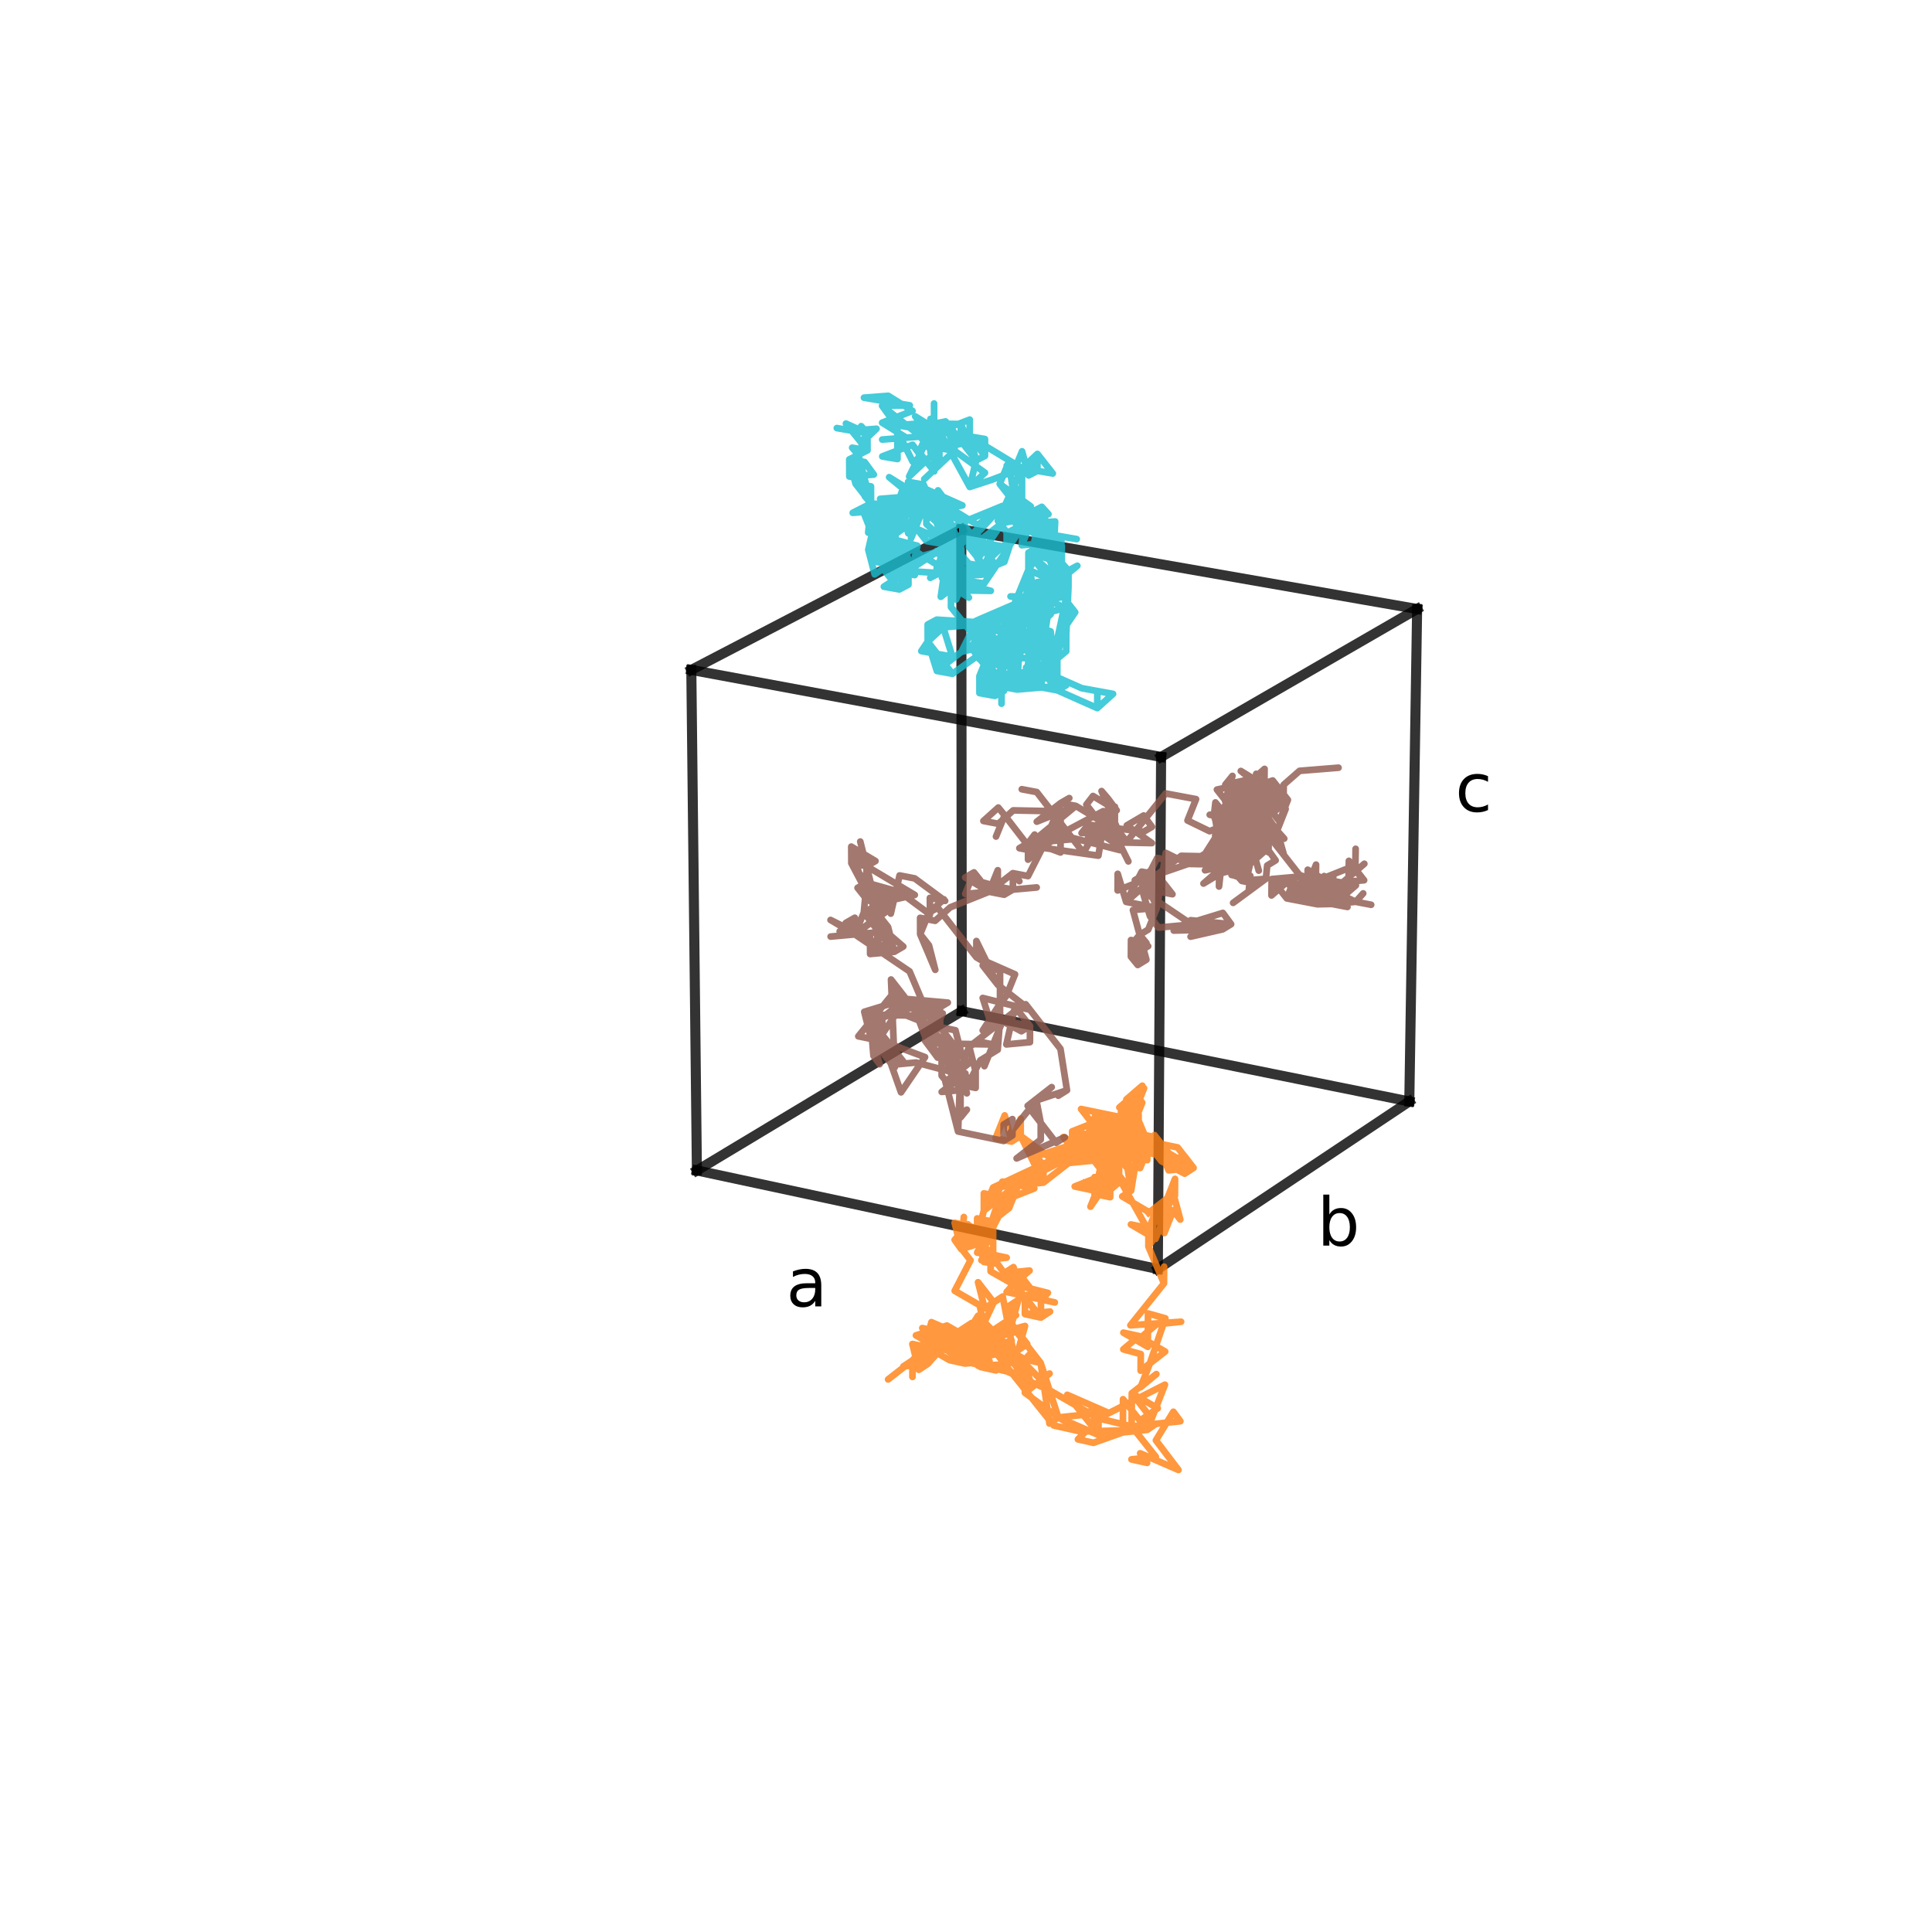 <?xml version="1.0" encoding="utf-8" standalone="no"?>
<!DOCTYPE svg PUBLIC "-//W3C//DTD SVG 1.1//EN"
  "http://www.w3.org/Graphics/SVG/1.1/DTD/svg11.dtd">
<!-- Created with matplotlib (https://matplotlib.org/) -->
<svg height="288pt" version="1.1" viewBox="0 0 288 288" width="288pt" xmlns="http://www.w3.org/2000/svg" xmlns:xlink="http://www.w3.org/1999/xlink">
 <defs>
  <style type="text/css">
*{stroke-linecap:butt;stroke-linejoin:round;}
  </style>
 </defs>
 <g id="figure_1">
  <g id="patch_1">
   <path d="M 0 288 
L 288 288 
L 288 0 
L 0 0 
z
" style="fill:none;"/>
  </g>
  <g id="patch_2">
   <path d="M 10.8 277.2 
L 277.2 277.2 
L 277.2 10.8 
L 10.8 10.8 
z
" style="fill:none;"/>
  </g>
  <g id="axes_1">
   <g id="line2d_1">
    <path clip-path="url(#p5b8cd28592)" d="M 103.885 174.478 
L 103.054 99.861 
" style="fill:none;stroke:#000000;stroke-linecap:square;stroke-opacity:0.8;stroke-width:1.5;"/>
   </g>
   <g id="line2d_2">
    <path clip-path="url(#p5b8cd28592)" d="M 103.885 174.478 
L 143.373 150.737 
" style="fill:none;stroke:#000000;stroke-linecap:square;stroke-opacity:0.8;stroke-width:1.5;"/>
   </g>
   <g id="line2d_3">
    <path clip-path="url(#p5b8cd28592)" d="M 103.885 174.478 
L 172.596 189.17 
" style="fill:none;stroke:#000000;stroke-linecap:square;stroke-opacity:0.8;stroke-width:1.5;"/>
   </g>
   <g id="line2d_4">
    <path clip-path="url(#p5b8cd28592)" d="M 103.054 99.861 
L 143.296 78.919 
" style="fill:none;stroke:#000000;stroke-linecap:square;stroke-opacity:0.8;stroke-width:1.5;"/>
   </g>
   <g id="line2d_5">
    <path clip-path="url(#p5b8cd28592)" d="M 103.054 99.861 
L 173.085 112.837 
" style="fill:none;stroke:#000000;stroke-linecap:square;stroke-opacity:0.8;stroke-width:1.5;"/>
   </g>
   <g id="line2d_6">
    <path clip-path="url(#p5b8cd28592)" d="M 143.373 150.737 
L 143.296 78.919 
" style="fill:none;stroke:#000000;stroke-linecap:square;stroke-opacity:0.8;stroke-width:1.5;"/>
   </g>
   <g id="line2d_7">
    <path clip-path="url(#p5b8cd28592)" d="M 143.373 150.737 
L 210.082 164.191 
" style="fill:none;stroke:#000000;stroke-linecap:square;stroke-opacity:0.8;stroke-width:1.5;"/>
   </g>
   <g id="line2d_8">
    <path clip-path="url(#p5b8cd28592)" d="M 143.296 78.919 
L 211.249 90.783 
" style="fill:none;stroke:#000000;stroke-linecap:square;stroke-opacity:0.8;stroke-width:1.5;"/>
   </g>
   <g id="line2d_9">
    <path clip-path="url(#p5b8cd28592)" d="M 172.596 189.17 
L 173.085 112.837 
" style="fill:none;stroke:#000000;stroke-linecap:square;stroke-opacity:0.8;stroke-width:1.5;"/>
   </g>
   <g id="line2d_10">
    <path clip-path="url(#p5b8cd28592)" d="M 172.596 189.17 
L 210.082 164.191 
" style="fill:none;stroke:#000000;stroke-linecap:square;stroke-opacity:0.8;stroke-width:1.5;"/>
   </g>
   <g id="line2d_11">
    <path clip-path="url(#p5b8cd28592)" d="M 173.085 112.837 
L 211.249 90.783 
" style="fill:none;stroke:#000000;stroke-linecap:square;stroke-opacity:0.8;stroke-width:1.5;"/>
   </g>
   <g id="line2d_12">
    <path clip-path="url(#p5b8cd28592)" d="M 210.082 164.191 
L 211.249 90.783 
" style="fill:none;stroke:#000000;stroke-linecap:square;stroke-opacity:0.8;stroke-width:1.5;"/>
   </g>
   <g id="line2d_13">
    <path clip-path="url(#p5b8cd28592)" d="M 171.221 180.802 
L 174.905 177.93 
L 175.942 181.797 
L 174.888 180.439 
L 172.532 179.943 
L 172.532 179.943 
L 174.905 177.93 
L 172.252 184.675 
L 168.588 182.528 
L 170.952 183.029 
L 170.952 183.029 
L 165.986 174.152 
L 165.975 176.685 
L 163.324 173.33 
L 163.324 173.33 
L 164.663 172.472 
L 164.663 172.472 
L 169.439 170.916 
L 169.439 170.916 
L 167.055 170.422 
L 167.342 168.227 
L 166.022 166.534 
L 169.717 168.717 
L 169.978 169.065 
L 168.935 167.733 
L 163.188 167.953 
L 168.935 167.733 
L 166.565 169.766 
L 168.935 167.733 
L 170.267 164.371 
L 169.226 163.054 
L 170.281 161.846 
L 167.91 163.888 
L 168.935 167.733 
L 170.267 164.371 
L 168.935 167.733 
L 166.577 167.247 
L 168.935 167.733 
L 167.601 171.101 
L 168.615 177.492 
L 167.304 175.826 
L 163.616 173.658 
L 165.975 176.685 
L 163.606 176.189 
L 163.895 176.502 
L 163.895 176.502 
L 162.556 179.878 
L 162.556 179.878 
L 166.265 174.475 
L 160.209 176.864 
L 164.926 177.855 
L 164.926 177.855 
L 167.304 175.826 
L 165.986 174.152 
L 168.374 172.11 
L 171.012 172.935 
L 171.027 170.403 
L 169.703 171.255 
L 163.324 173.33 
L 163.335 170.784 
L 169.439 170.916 
L 165.717 171.279 
L 169.439 170.916 
L 177.921 174.093 
L 177.921 174.093 
L 174.203 174.458 
L 172.096 169.208 
L 174.462 172.242 
L 169.717 168.717 
L 169.731 166.176 
L 169.717 168.717 
L 174.462 172.242 
L 175.528 173.596 
L 173.139 173.1 
L 176.617 172.404 
L 175.528 173.596 
L 173.156 170.554 
L 175.546 171.049 
L 177.921 174.093 
L 174.22 171.907 
L 176.598 174.957 
L 173.156 170.554 
L 173.139 173.1 
L 176.598 174.957 
L 177.921 174.093 
L 177.921 174.093 
L 174.203 174.458 
L 173.156 170.554 
L 173.156 170.554 
L 175.528 173.596 
L 177.921 174.093 
L 175.528 173.596 
L 173.156 170.554 
L 174.22 171.907 
L 171.827 171.411 
L 173.139 173.1 
L 176.617 172.404 
L 177.921 174.093 
L 175.528 173.596 
L 171.827 171.411 
L 167.067 167.874 
L 165.717 171.279 
L 169.439 170.916 
L 164.663 172.472 
L 160.948 172.834 
L 165.717 171.279 
L 165.717 171.279 
L 163.335 170.784 
L 163.335 170.784 
L 161.689 171.302 
L 160.651 169.945 
L 161.991 171.641 
L 159.298 170.805 
L 155.545 173.73 
L 156.904 172.866 
L 159.298 170.805 
L 164.376 172.138 
L 159.29 173.365 
L 156.904 172.866 
L 163.03 173 
L 159.29 173.365 
L 159.29 173.365 
L 164.376 172.138 
L 163.03 173 
L 161.991 171.641 
L 161.991 171.641 
L 159.29 173.365 
L 159.298 170.805 
L 159.298 170.805 
L 154.523 172.368 
L 154.523 172.368 
L 152.148 169.318 
L 152.151 166.76 
L 150.784 170.175 
L 149.775 166.269 
L 149.775 166.269 
L 148.407 169.68 
L 148.407 169.68 
L 150.784 170.175 
L 152.148 169.318 
L 152.148 169.318 
L 156.904 172.866 
L 155.545 173.73 
L 155.54 176.288 
L 155.545 173.73 
L 156.904 172.866 
L 148.041 177.023 
L 148.041 177.023 
L 150.422 180.086 
L 151.793 176.655 
L 159.298 170.805 
L 161.689 171.302 
L 159.29 173.365 
L 161.689 171.302 
L 156.904 172.866 
L 155.545 173.73 
L 152.148 169.318 
L 155.54 176.288 
L 151.793 176.655 
L 154.178 177.158 
L 148.04 179.581 
L 151.793 176.655 
L 148.04 179.581 
L 149.412 176.154 
L 149.412 176.154 
L 155.54 176.288 
L 153.158 175.787 
L 155.545 173.73 
L 155.545 173.73 
L 151.793 176.655 
L 150.424 177.527 
L 150.424 177.527 
L 149.049 180.964 
L 146.666 185.568 
L 148.04 184.686 
L 145.665 184.177 
L 146.665 180.457 
L 145.665 184.177 
L 148.04 182.135 
L 145.665 184.177 
L 144.669 182.793 
L 145.665 184.177 
L 144.288 182.506 
L 145.665 184.177 
L 148.04 184.686 
L 144.671 185.333 
L 143.298 186.214 
L 143.296 183.67 
L 143.298 186.214 
L 148.04 184.686 
L 145.665 184.177 
L 145.665 184.177 
L 148.04 182.135 
L 143.298 186.214 
L 143.678 181.416 
L 143.298 186.214 
L 144.669 182.793 
L 144.669 182.793 
L 142.306 182.288 
L 143.298 186.214 
L 144.669 182.793 
L 144.671 185.333 
L 144.671 185.333 
L 148.04 182.135 
L 148.04 182.135 
L 146.666 183.014 
L 146.666 183.014 
L 145.665 184.177 
L 145.665 184.177 
L 148.04 184.686 
L 146.666 185.568 
L 147.672 186.966 
L 146.293 187.856 
L 150.06 187.48 
L 147.672 186.966 
L 145.665 184.177 
L 146.666 183.014 
L 145.665 184.177 
L 145.664 181.629 
L 145.664 181.629 
L 146.666 185.568 
L 147.672 186.966 
L 148.039 187.233 
L 148.04 182.135 
L 148.04 184.686 
L 145.665 184.177 
L 145.665 184.177 
L 148.04 182.135 
L 145.664 181.629 
L 148.04 182.135 
L 148.04 184.686 
L 145.664 181.629 
L 146.666 183.014 
L 150.422 180.086 
L 148.041 177.023 
L 153.158 175.787 
L 153.158 175.787 
L 161.689 171.302 
L 160.642 172.502 
L 159.298 170.805 
L 161.991 171.641 
L 161.689 171.302 
L 163.04 170.441 
L 155.54 176.288 
L 148.041 177.023 
L 146.665 180.457 
L 150.424 177.527 
L 146.665 180.457 
L 146.665 177.896 
L 149.05 178.401 
L 146.666 185.568 
L 146.666 185.568 
L 148.04 184.686 
L 145.664 181.629 
L 148.04 182.135 
L 145.667 186.723 
L 147.672 186.966 
L 147.672 186.966 
L 147.672 189.522 
L 151.075 191.45 
L 152.446 193.111 
L 157.236 194.15 
L 154.839 193.63 
L 152.449 190.554 
L 151.075 191.45 
L 150.058 190.038 
L 151.078 188.887 
L 149.699 189.783 
L 151.075 191.45 
L 153.476 189.404 
L 151.075 191.45 
L 151.078 188.887 
L 151.075 191.45 
L 153.476 189.404 
L 151.075 191.45 
L 151.078 188.887 
L 151.075 191.45 
L 156.204 192.731 
L 155.173 193.866 
L 155.168 196.41 
L 155.168 196.41 
L 152.787 195.891 
L 155.168 196.41 
L 155.173 193.866 
L 155.168 196.41 
L 156.526 195.512 
L 152.787 195.891 
L 152.787 195.891 
L 152.791 193.349 
L 155.168 196.41 
L 155.168 196.41 
L 152.446 193.111 
L 151.428 191.697 
L 152.446 193.111 
L 150.057 192.593 
L 151.075 191.45 
L 156.204 192.731 
L 156.204 192.731 
L 152.446 193.111 
L 152.446 193.111 
L 151.078 188.887 
L 149.699 189.783 
L 149.699 189.783 
L 153.476 189.404 
L 151.075 191.45 
L 151.078 188.887 
L 151.075 191.45 
L 149.699 189.783 
L 148.683 188.371 
L 146.667 188.119 
L 145.665 184.177 
L 148.04 184.686 
L 146.666 185.568 
L 148.04 184.686 
L 146.666 183.014 
L 148.04 182.135 
L 148.04 184.686 
L 144.669 182.793 
L 143.298 186.214 
L 142.31 184.827 
L 144.669 182.793 
L 142.31 184.827 
L 144.671 185.333 
L 144.671 185.333 
L 142.306 182.288 
L 144.669 182.793 
L 145.665 184.177 
L 145.665 184.177 
L 143.681 183.951 
L 142.306 182.288 
L 143.296 183.67 
L 142.31 184.827 
L 144.673 187.87 
L 142.32 192.422 
L 142.32 192.422 
L 146.044 194.571 
L 147.405 201.225 
L 146.046 199.609 
L 146.047 202.123 
L 147.405 198.714 
L 151.458 196.047 
L 146.046 199.609 
L 141.744 201.284 
L 149.115 200.531 
L 144.454 201.994 
L 143.103 202.886 
L 151.795 201.243 
L 153.129 200.357 
L 150.807 197.365 
L 151.803 193.775 
L 150.462 194.654 
L 150.46 197.15 
L 149.116 198.035 
L 150.46 197.15 
L 155.128 203.162 
L 156.439 212.198 
L 157.766 211.296 
L 165.063 210.535 
L 159.095 207.925 
L 162.723 212.483 
L 163.75 211.435 
L 156.451 207.24 
L 150.106 204.436 
L 142.72 202.695 
L 144.827 202.187 
L 143.477 198.11 
L 142.131 201.481 
L 140.199 198.691 
L 142.127 198.994 
L 137.489 197.973 
L 142.127 198.994 
L 141.158 197.601 
L 140.204 201.165 
L 139.246 199.775 
L 139.251 202.241 
L 140.199 198.691 
L 142.514 201.676 
L 144.825 199.709 
L 143.103 202.886 
L 151.795 201.243 
L 152.797 197.661 
L 143.1 200.394 
L 144.078 201.8 
L 142.72 202.695 
L 144.078 201.8 
L 146.416 199.814 
L 144.076 199.3 
L 146.045 197.091 
L 150.757 203.163 
L 148.4 200.126 
L 146.416 199.814 
L 147.405 203.732 
L 152.449 204.955 
L 150.108 201.938 
L 146.416 199.814 
L 146.045 197.091 
L 150.757 203.163 
L 151.766 202.067 
L 146.046 199.609 
L 147.768 198.923 
L 151.455 198.548 
L 146.416 199.814 
L 146.046 199.609 
L 148.4 200.126 
L 146.046 199.609 
L 146.045 197.091 
L 145.057 198.199 
L 152.452 202.455 
L 153.787 206.55 
L 152.787 205.135 
L 152.787 205.135 
L 152.784 207.62 
L 152.787 205.135 
L 152.449 204.955 
L 152.79 202.647 
L 153.795 201.561 
L 152.79 202.647 
L 155.128 203.162 
L 157.766 211.296 
L 152.784 207.62 
L 156.456 204.757 
L 155.124 205.652 
L 155.124 205.652 
L 145.799 196.131 
L 143.1 200.394 
L 143.1 200.394 
L 146.782 200.018 
L 144.078 201.8 
L 146.416 202.317 
L 142.717 200.191 
L 147.768 198.923 
L 149.115 200.531 
L 152.79 202.647 
L 152.79 202.647 
L 151.45 203.54 
L 149.471 193.268 
L 146.781 195.027 
L 145.797 191.144 
L 148.128 194.146 
L 148.128 194.146 
L 144.454 201.994 
L 137.495 200.457 
L 142.127 198.994 
L 148.127 204.103 
L 145.803 203.588 
L 149.816 203.399 
L 147.504 200.42 
L 146.169 203.773 
L 147.504 202.888 
L 138.849 199.573 
L 138.844 197.093 
L 137.898 200.656 
L 141.553 202.751 
L 143.859 203.262 
L 147.504 202.888 
L 143.859 203.262 
L 138.849 199.573 
L 141.549 200.283 
L 148.483 204.286 
L 146.169 203.773 
L 146.167 198.828 
L 143.859 203.262 
L 140.199 198.691 
L 139.246 199.775 
L 148.483 201.813 
L 139.246 199.775 
L 136.014 202.802 
L 138.304 203.311 
L 138.304 203.311 
L 138.298 200.853 
L 136.014 202.802 
L 138.304 203.311 
L 136.953 201.732 
L 138.304 203.311 
L 138.298 200.853 
L 138.304 203.311 
L 136.96 204.193 
L 138.304 203.311 
L 139.251 202.241 
L 136.953 201.732 
L 138.298 200.853 
L 138.304 203.311 
L 138.298 200.853 
L 136.953 201.732 
L 138.304 203.311 
L 138.298 200.853 
L 136.014 202.802 
L 136.014 202.802 
L 134.668 203.683 
L 138.304 203.311 
L 138.304 203.311 
L 139.251 202.241 
L 136.953 201.732 
L 138.304 203.311 
L 138.304 203.311 
L 136.014 202.802 
L 136.021 205.255 
L 136.014 202.802 
L 132.389 205.629 
L 136.014 202.802 
L 138.298 200.853 
L 138.304 203.311 
L 138.298 200.853 
L 136.96 204.193 
L 136.007 200.347 
L 138.304 203.311 
L 138.298 200.853 
L 136.953 201.732 
L 138.298 200.853 
L 136.96 204.193 
L 136.953 201.732 
L 138.298 200.853 
L 138.304 203.311 
L 136.96 204.193 
L 136.96 204.193 
L 138.298 200.853 
L 138.304 203.311 
L 136.014 202.802 
L 136.953 201.732 
L 138.298 200.853 
L 138.304 203.311 
L 136.953 201.732 
L 136.007 200.347 
L 138.298 200.853 
L 138.304 203.311 
L 138.298 200.853 
L 136.007 200.347 
L 138.304 203.311 
L 138.298 200.853 
L 136.953 201.732 
L 136.007 200.347 
L 138.298 200.853 
L 136.007 200.347 
L 136.96 204.193 
L 138.298 200.853 
L 136.014 202.802 
L 138.304 203.311 
L 136.953 201.732 
L 138.304 203.311 
L 136.014 202.802 
L 136.96 204.193 
L 136.953 201.732 
L 138.304 203.311 
L 136.014 202.802 
L 136.953 201.732 
L 138.298 200.853 
L 136.953 201.732 
L 138.304 203.311 
L 136.953 201.732 
L 139.251 202.241 
L 140.204 201.165 
L 138.849 199.573 
L 141.163 200.083 
L 137.495 200.457 
L 138.849 199.573 
L 139.811 200.968 
L 142.127 198.994 
L 144.824 197.229 
L 147.144 197.737 
L 147.144 197.737 
L 141.163 200.083 
L 141.158 197.601 
L 144.825 199.709 
L 144.825 199.709 
L 138.844 197.093 
L 139.811 200.968 
L 136.54 199.064 
L 141.158 197.601 
L 145.802 201.106 
L 145.803 203.588 
L 146.168 201.302 
L 150.805 199.846 
L 149.816 203.399 
L 149.816 203.399 
L 157.072 212.489 
L 161.702 213.525 
L 160.688 214.561 
L 163.001 215.079 
L 167.385 213.524 
L 163.739 213.907 
L 162.732 210.017 
L 163.75 211.435 
L 168.691 212.623 
L 172.295 217.164 
L 168.665 217.547 
L 170.996 218.071 
L 169.965 216.641 
L 175.672 219.122 
L 172.31 214.705 
L 174.914 210.449 
L 175.956 211.862 
L 168.691 212.623 
L 168.718 207.685 
L 171.041 210.674 
L 171.026 213.143 
L 167.385 213.524 
L 167.41 208.581 
L 171.026 213.143 
L 172.326 212.242 
L 171.026 213.143 
L 161.408 213.385 
L 157.766 211.296 
L 157.766 211.296 
L 163.739 213.907 
L 162.732 210.017 
L 163.739 213.907 
L 163.75 211.435 
L 173.655 206.416 
L 171.026 213.143 
L 169.994 211.723 
L 172.587 209.933 
L 168.718 207.685 
L 172.373 204.836 
L 170.022 206.793 
L 171.337 203.435 
L 173.721 196.522 
L 171.131 195.795 
L 171.101 200.768 
L 167.461 198.657 
L 169.807 199.168 
L 167.448 201.142 
L 170.051 201.849 
L 170.036 204.322 
L 173.688 201.475 
L 170.065 199.373 
L 172.421 197.401 
L 176.064 197.029 
L 168.508 197.561 
L 168.508 197.561 
L 173.513 191.315 
L 173.53 188.816 
L 173.513 191.315 
L 171.191 185.813 
L 172.532 179.943 
L 172.532 179.943 
L 174.888 180.439 
L 172.532 179.943 
L 171.206 183.309 
L 171.191 185.813 
L 174.888 180.439 
L 173.563 183.808 
L 172.532 179.943 
L 173.58 181.299 
L 172.268 182.163 
L 173.838 179.087 
L 173.838 179.087 
L 175.141 178.233 
L 175.158 175.732 
L 173.838 179.087 
L 173.58 181.299 
L 174.888 180.439 
L 173.58 181.299 
L 170.967 180.51 
L 167.291 178.352 
L 168.615 177.492 
L 169.978 169.065 
L 169.964 171.591 
L 167.588 173.622 
L 169.95 174.114 
L 169.964 171.591 
L 172.331 172.082 
L 167.614 168.576 
L 167.614 168.576 
L 166.265 174.475 
L 167.601 171.101 
L 169.978 169.065 
L 172.347 169.554 
L 169.978 169.065 
L 169.95 174.114 
L 171.282 170.743 
L 168.949 165.208 
L 166.577 167.247 
L 170.267 164.371 
L 169.226 163.054 
L 166.577 167.247 
L 169.964 171.591 
L 167.601 171.101 
L 169.964 171.591 
L 169.978 169.065 
L 168.388 169.568 
L 171.012 172.935 
L 168.642 172.442 
L 168.935 167.733 
L 170.267 164.371 
L 167.91 163.888 
L 169.226 163.054 
L 169.226 163.054 
L 166.863 165.088 
L 169.226 163.054 
L 167.897 166.407 
L 167.91 163.888 
L 169.226 163.054 
L 169.226 163.054 
L 170.267 164.371 
L 169.226 163.054 
L 167.91 163.888 
L 170.538 162.223 
L 169.212 165.57 
L 169.226 163.054 
L 165.534 168.437 
L 165.8 171.282 
L 167.11 170.443 
L 165.8 171.282 
L 165.788 173.778 
L 167.11 170.443 
L 165.788 173.778 
L 165.8 171.282 
L 165.8 171.282 
L 167.11 170.443 
L 165.8 171.282 
L 165.812 168.783 
L 169.473 165.928 
L 165.812 168.783 
L 163.487 165.799 
L 166.851 167.598 
L 159.818 171.152 
L 159.826 168.653 
L 159.826 168.653 
L 164.486 172.123 
L 163.149 177.969 
L 165.5 175.96 
L 165.5 175.96 
L 166.826 172.61 
L 166.826 172.61 
L 165.511 173.456 
L 165.5 175.96 
L 165.5 175.96 
L 166.814 175.111 
L 165.823 166.28 
L 165.812 168.783 
L 163.476 168.3 
L 165.812 168.783 
L 162.159 169.137 
L 162.159 169.137 
L 166.839 170.106 
L 168.151 169.266 
L 168.164 166.762 
L 165.823 166.28 
L 166.839 170.106 
L 165.823 166.28 
L 161.154 165.319 
L 165.8 171.282 
L 165.788 173.778 
L 167.11 170.443 
L 167.11 170.443 
L 165.8 171.282 
L 165.8 171.282 
L 158.496 171.993 
L 162.15 171.637 
L 158.502 169.491 
L 159.818 171.152 
L 159.818 171.152 
L 162.159 169.137 
L 162.159 169.137 
L 163.487 165.799 
L 163.466 170.797 
L 165.8 171.282 
L 165.8 171.282 
L 166.814 175.111 
L 165.788 173.778 
L 167.11 170.443 
L 165.788 173.778 
L 165.511 173.456 
L 165.5 175.96 
L 165.5 175.96 
L 166.814 175.111 
L 166.839 170.106 
L 166.839 170.106 
L 169.226 163.054 
L 167.897 166.407 
L 164.224 166.762 
L 169.964 171.591 
L 168.935 167.733 
L 165.534 168.437 
L 166.839 170.106 
L 166.839 170.106 
L 165.823 166.28 
L 165.823 166.28 
L 168.151 169.266 
L 166.839 170.106 
L 168.164 166.762 
L 167.135 165.448 
L 166.839 170.106 
L 167.858 173.945 
L 166.839 170.106 
L 165.511 173.456 
L 165.511 173.456 
L 165.5 175.96 
L 165.511 173.456 
L 165.8 171.282 
L 166.839 170.106 
L 165.8 171.282 
L 167.11 170.443 
L 164.486 172.123 
L 166.814 175.111 
L 165.5 175.96 
L 165.5 175.96 
L 166.826 172.61 
L 165.5 175.96 
L 165.511 173.456 
L 164.497 169.621 
L 165.5 175.96 
L 165.5 175.96 
L 166.839 170.106 
L 165.823 166.28 
L 165.823 166.28 
L 164.486 172.123 
L 165.8 171.282 
L 165.8 171.282 
L 165.5 175.96 
L 165.5 175.96 
L 165.488 178.461 
L 165.488 178.461 
L 163.149 177.969 
L 163.159 175.47 
L 163.159 175.47 
L 165.5 175.96 
L 165.5 175.96 
L 165.511 173.456 
L 166.814 175.111 
L 165.5 175.96 
L 165.5 175.96 
L 163.159 175.47 
L 165.5 175.96 
L 166.826 172.61 
L 165.788 173.778 
L 165.8 171.282 
L 162.159 169.137 
L 159.826 168.653 
L 162.15 171.637 
L 162.15 171.637 
L 163.487 165.799 
L 162.159 169.137 
L 162.15 171.637 
L 162.15 171.637 
L 159.826 168.653 
L 159.826 168.653 
L 162.159 169.137 
L 159.826 168.653 
L 165.823 166.28 
L 165.823 166.28 
L 166.851 167.598 
L 165.823 166.28 
L 165.5 175.96 
L 165.5 175.96 
L 164.181 176.811 
L 163.159 175.47 
L 164.181 176.811 
L 165.5 175.96 
L 165.5 175.96 
L 163.159 175.47 
L 165.5 175.96 
L 166.814 175.111 
L 165.511 173.456 
L 165.5 175.96 
L 165.5 175.96 
L 164.181 176.811 
L 161.838 176.32 
L 161.838 176.32 
" style="fill:none;stroke:#ff7f0e;stroke-linecap:square;stroke-opacity:0.8;"/>
   </g>
   <g id="line2d_14">
    <path clip-path="url(#p5b8cd28592)" d="M 129.19 134.053 
L 127.838 132.35 
L 129.19 134.053 
L 129.178 131.585 
L 134.108 132.964 
L 132.778 133.729 
L 127.838 132.35 
L 129.19 134.053 
L 127.838 132.35 
L 134.108 132.964 
L 138.627 136.311 
L 138.621 133.847 
L 138.621 133.847 
L 140.884 134.29 
L 136.355 130.941 
L 134.099 130.501 
L 132.788 136.192 
L 132.778 133.729 
L 132.778 133.729 
L 129.178 131.585 
L 128.767 136.036 
L 134.651 141.099 
L 133.316 141.88 
L 123.809 137.138 
L 123.809 137.138 
L 127.434 139.286 
L 131.031 136.483 
L 131.031 136.483 
L 132.379 138.182 
L 133.316 141.88 
L 131.031 136.483 
L 126.913 128.676 
L 126.9 126.204 
L 129.167 129.114 
L 128.24 125.449 
L 129.167 129.114 
L 126.913 128.676 
L 129.167 129.114 
L 126.9 126.204 
L 129.167 129.114 
L 129.178 131.585 
L 129.178 131.585 
L 132.369 135.71 
L 128.767 136.036 
L 130.108 135.265 
L 130.108 135.265 
L 130.097 132.792 
L 130.097 132.792 
L 129.178 131.585 
L 127.838 132.35 
L 132.369 135.71 
L 130.097 132.792 
L 129.167 129.114 
L 129.167 129.114 
L 136.362 133.406 
L 131.445 134.496 
L 126.913 128.676 
L 126.9 126.204 
L 129.167 129.114 
L 129.167 129.114 
L 130.504 128.355 
L 126.9 126.204 
L 129.19 134.053 
L 132.369 135.71 
L 132.369 135.71 
L 130.108 135.265 
L 132.369 135.71 
L 130.097 132.792 
L 131.051 141.429 
L 130.108 135.265 
L 131.031 136.483 
L 132.369 135.71 
L 127.434 139.286 
L 127.434 139.286 
L 129.699 139.736 
L 126.073 137.586 
L 127.422 136.81 
L 126.073 137.586 
L 128.779 138.509 
L 127.434 139.286 
L 127.434 139.286 
L 127.422 136.81 
L 127.434 139.286 
L 123.823 139.615 
L 131.041 138.958 
L 127.434 139.286 
L 125.174 138.837 
L 127.434 139.286 
L 126.073 137.586 
L 129.699 139.736 
L 129.71 142.211 
L 133.316 141.88 
L 128.767 136.036 
L 127.434 139.286 
L 135.592 144.804 
L 137.875 150.197 
L 143.384 157.318 
L 142.427 153.583 
L 140.152 153.122 
L 140.147 150.655 
L 137.887 155.123 
L 139.774 157.659 
L 141.1 154.384 
L 143.384 157.318 
L 141.104 156.853 
L 139.214 154.324 
L 139.591 149.825 
L 139.591 149.825 
L 135.082 148.916 
L 128.837 150.827 
L 131.092 151.284 
L 136.944 151.407 
L 137.341 151.819 
L 141.286 149.458 
L 135.082 148.916 
L 135.082 148.916 
L 131.515 151.697 
L 130.195 154.936 
L 134.707 158.305 
L 131.103 153.741 
L 134.314 162.832 
L 134.314 162.832 
L 137.893 157.582 
L 129.766 154.538 
L 128.837 150.827 
L 129.755 152.079 
L 130.206 157.381 
L 131.123 158.644 
L 131.123 158.644 
L 128.837 150.827 
L 131.092 151.284 
L 129.766 154.538 
L 132.962 158.727 
L 136.564 158.386 
L 141.488 159.696 
L 141.865 160.071 
L 144.126 162.977 
L 143.177 159.27 
L 142.819 168.666 
L 142.816 166.227 
L 144.128 165.416 
L 143.186 166.572 
L 143.177 159.27 
L 142.81 161.34 
L 141.865 160.071 
L 144.124 160.535 
L 138.281 155.519 
L 148.042 155.699 
L 149.343 152.471 
L 146.74 158.932 
L 148.042 155.699 
L 145.789 155.241 
L 144.484 156.034 
L 145.434 159.732 
L 145.435 162.171 
L 140.929 161.244 
L 140.929 161.244 
L 144.486 158.471 
L 138.275 153.068 
L 132.824 146.015 
L 135.09 151.363 
L 140.536 153.527 
L 138.269 150.615 
L 139.596 152.276 
L 136.011 150.159 
L 131.515 151.697 
L 131.525 154.142 
L 135.082 148.916 
L 132.824 146.015 
L 133.378 159.107 
L 130.195 154.936 
L 131.525 154.142 
L 130.195 154.936 
L 127.948 154.477 
L 132.833 148.463 
L 136.411 150.575 
L 138.281 155.519 
L 140.532 151.072 
L 139.209 151.866 
L 138.269 150.615 
L 135.082 148.916 
L 139.975 150.243 
L 135.082 148.916 
L 143.177 159.27 
L 144.484 156.034 
L 151.601 150.486 
L 149.343 152.471 
L 152.896 149.701 
L 158.081 156.351 
L 159.052 162.523 
L 157.756 163.334 
L 159.052 162.523 
L 154.493 164.036 
L 155.146 167.422 
L 155.142 169.878 
L 151.547 172.68 
L 158.729 169.53 
L 157.429 170.354 
L 153.193 164.847 
L 156.773 162.056 
L 154.493 164.036 
L 154.493 164.036 
L 154.489 166.478 
L 154.493 164.036 
L 149.611 170.082 
L 149.613 167.638 
L 150.918 166.822 
L 150.916 169.263 
L 149.611 170.082 
L 142.819 168.666 
L 140.929 161.244 
L 142.239 160.443 
L 141.298 156.758 
L 142.603 155.966 
L 142.606 158.39 
L 141.302 159.185 
L 142.603 155.966 
L 141.298 156.758 
L 143.911 162.431 
L 140.378 162.768 
L 141.679 161.971 
L 140.374 160.352 
L 140.369 157.933 
L 140.369 157.933 
L 143.909 160.016 
L 140.378 162.768 
L 143.911 162.431 
L 146.145 158.055 
L 148.73 156.475 
L 149.071 152.043 
L 149.071 152.043 
L 152.255 153.727 
L 153.537 152.944 
L 151.304 150.079 
L 150.017 155.688 
L 153.533 155.356 
L 153.537 152.944 
L 149.071 152.043 
L 149.072 149.631 
L 147.785 152.823 
L 149.072 149.631 
L 149.074 144.798 
L 149.074 144.798 
L 145.55 142.702 
L 145.549 140.277 
L 148.733 146.79 
L 146.492 143.916 
L 148.733 146.79 
L 153.541 150.528 
L 146.494 148.766 
L 146.494 148.766 
L 147.785 152.823 
L 147.785 152.823 
L 149.072 149.631 
L 146.495 153.605 
L 149.071 152.043 
L 149.074 144.798 
L 149.072 149.631 
L 150.021 148.438 
L 151.309 145.243 
L 145.55 142.702 
L 139.778 135.301 
L 138.472 136.06 
L 140.704 134.061 
L 138.472 136.06 
L 137.169 139.258 
L 137.169 139.258 
L 139.416 144.568 
L 138.483 140.924 
L 138.483 140.924 
L 137.169 139.258 
L 139.416 144.568 
L 137.169 139.258 
L 137.163 136.821 
L 137.163 136.821 
L 139.401 137.262 
L 141.639 135.26 
L 147.438 132.931 
L 143.884 133.252 
L 145.187 130.045 
L 146.135 131.239 
L 145.187 130.045 
L 143.881 130.801 
L 147.438 132.931 
L 148.737 132.173 
L 148.738 129.726 
L 147.438 132.931 
L 143.884 133.252 
L 150.989 132.61 
L 150.991 130.162 
L 147.438 132.931 
L 145.187 130.045 
L 143.881 130.801 
L 148.737 132.173 
L 150.989 132.61 
L 154.534 132.29 
L 150.989 132.61 
L 149.692 133.37 
L 147.438 132.931 
L 150.991 130.162 
L 150.991 130.162 
L 151.953 131.356 
L 150.991 130.162 
L 153.248 130.598 
L 155.518 126.122 
L 156.809 125.372 
L 158.102 122.169 
L 158.089 127.076 
L 155.518 126.122 
L 153.255 125.689 
L 156.809 125.372 
L 158.108 119.711 
L 159.393 118.971 
L 158.108 119.711 
L 155.518 126.122 
L 153.251 128.145 
L 153.255 125.689 
L 153.255 125.689 
L 154.228 124.41 
L 154.224 126.875 
L 151.958 126.44 
L 153.255 125.689 
L 160.358 125.055 
L 154.547 124.94 
L 160.374 120.139 
L 154.552 122.483 
L 158.108 119.711 
L 160.374 120.139 
L 163.913 122.284 
L 166.183 122.714 
L 166.195 120.254 
L 166.183 122.714 
L 165.448 124.521 
L 165.448 124.521 
L 166.449 123.249 
L 164.209 117.923 
L 165.2 119.085 
L 166.461 120.8 
L 162.935 118.659 
L 161.942 119.947 
L 165.448 124.521 
L 162.207 125.357 
L 162.216 122.925 
L 165.979 125.562 
L 171.706 125.677 
L 171.706 125.677 
L 167.974 123.04 
L 170.485 121.567 
L 171.721 123.257 
L 171.721 123.257 
L 170.472 123.993 
L 162.216 122.925 
L 161.232 124.19 
L 164.733 123.879 
L 166.962 126.729 
L 159.965 124.929 
L 157.728 124.502 
L 164.472 120.916 
L 168.204 128.407 
L 164.743 121.454 
L 163.736 127.551 
L 153.26 126.072 
L 149.759 121.537 
L 148.474 124.7 
L 149.759 121.537 
L 148.815 120.381 
L 146.595 122.379 
L 148.814 122.802 
L 148.814 122.802 
L 151.039 120.804 
L 156.771 120.917 
L 154.546 118.07 
L 152.319 117.65 
L 154.546 118.07 
L 161.508 127.125 
L 164.743 121.454 
L 167.961 125.472 
L 164.472 120.916 
L 167.961 125.472 
L 173.767 118.28 
L 178.291 119.127 
L 177.022 122.308 
L 180.315 123.909 
L 186.144 121.571 
L 186.191 116.658 
L 181.406 117.707 
L 185.941 123.492 
L 190.745 119.971 
L 185.988 118.561 
L 182.658 116.969 
L 186.144 121.571 
L 187.162 125.202 
L 188.454 119.543 
L 189.668 121.258 
L 186.144 121.571 
L 183.606 127.974 
L 184.668 126.704 
L 183.628 125.519 
L 185.893 128.41 
L 184.945 117.395 
L 182.658 116.969 
L 188.454 119.543 
L 188.429 122 
L 184.876 124.77 
L 182.399 123.808 
L 181.184 119.618 
L 184.504 123.706 
L 181.164 122.09 
L 182.399 123.808 
L 181.122 127.023 
L 184.668 126.704 
L 186.12 124.024 
L 189.694 118.804 
L 189.53 118.248 
L 187.061 117.259 
L 186.012 116.092 
L 182.42 121.343 
L 181.164 122.09 
L 182.42 121.343 
L 184.668 126.704 
L 185.869 130.864 
L 187.162 125.202 
L 183.651 123.06 
L 181.143 124.558 
L 185.917 125.952 
L 185.869 130.864 
L 183.584 130.427 
L 184.668 126.704 
L 185.893 128.41 
L 185.869 130.864 
L 187.162 125.202 
L 186.12 124.024 
L 186.168 119.116 
L 189.694 118.804 
L 186.168 119.116 
L 187.385 120.83 
L 189.694 118.804 
L 187.434 115.923 
L 188.404 124.455 
L 182.615 121.885 
L 188.404 124.455 
L 182.658 116.969 
L 182.658 116.969 
L 183.718 115.666 
L 182.637 119.429 
L 184.945 117.395 
L 184.899 122.315 
L 189.694 118.804 
L 188.454 119.543 
L 190.718 122.43 
L 191.982 119.23 
L 190.745 119.971 
L 189.694 118.804 
L 188.48 117.083 
L 191.982 119.23 
L 190.745 119.971 
L 188.454 119.543 
L 188.48 117.083 
L 186.191 116.658 
L 184.945 117.395 
L 183.46 122.522 
L 183.46 122.522 
L 185.869 130.864 
L 185.869 130.864 
L 184.645 129.165 
L 182.42 121.343 
L 189.504 120.713 
L 189.504 120.713 
L 188.235 123.924 
L 189.504 120.713 
L 186.012 116.092 
L 189.694 118.804 
L 186.191 116.658 
L 189.694 118.804 
L 184.945 117.395 
L 182.42 121.343 
L 181.164 122.09 
L 181.164 122.09 
L 182.159 128.215 
L 185.917 125.952 
L 188.26 121.458 
L 185.964 121.028 
L 188.26 121.458 
L 189.504 120.713 
L 186.12 124.024 
L 183.84 123.594 
L 182.765 127.305 
L 183.84 123.594 
L 183.862 121.143 
L 186.144 121.571 
L 183.862 121.143 
L 185.917 125.952 
L 185.917 125.952 
L 189.694 118.804 
L 182.658 116.969 
L 187.434 115.923 
L 186.191 116.658 
L 186.191 116.658 
L 191.982 119.23 
L 189.694 118.804 
L 188.285 118.99 
L 187.061 117.259 
L 187.26 115.355 
L 187.061 117.259 
L 185.988 118.561 
L 187.061 117.259 
L 188.089 120.911 
L 187.061 117.259 
L 184.714 121.774 
L 184.945 117.395 
L 183.695 118.134 
L 183.289 119.494 
L 187.917 120.36 
L 189.005 119.051 
L 186.884 116.692 
L 187.917 120.36 
L 186.657 121.112 
L 190.263 118.301 
L 191.332 119.485 
L 191.36 116.983 
L 193.722 114.91 
L 199.531 114.441 
L 193.722 114.91 
L 191.36 116.983 
L 190.073 120.238 
L 186.884 116.692 
L 184.316 123.167 
L 183.245 124.46 
L 187.061 117.259 
L 189.121 124.576 
L 189.121 124.576 
L 188.064 123.388 
L 187.866 125.333 
L 185.322 129.34 
L 183.267 121.978 
L 181.96 127.697 
L 176.082 127.579 
L 172.49 130.38 
L 172.49 130.38 
L 166.604 132.737 
L 166.615 130.262 
L 167.875 134.441 
L 170.179 132.413 
L 171.427 136.581 
L 172.683 138.271 
L 176.236 137.945 
L 178.524 138.39 
L 174.97 138.716 
L 176.236 137.945 
L 178.524 138.39 
L 177.479 139.628 
L 182.27 138.533 
L 182.27 138.533 
L 177.497 137.176 
L 177.497 137.176 
L 183.517 137.767 
L 183.517 137.767 
L 182.27 138.533 
L 183.517 137.767 
L 182.291 136.087 
L 176.236 137.945 
L 176.236 137.945 
L 177.497 137.176 
L 179.783 137.62 
L 174.97 138.716 
L 182.27 138.533 
L 182.27 138.533 
L 183.517 137.767 
L 182.27 138.533 
L 177.497 137.176 
L 177.497 137.176 
L 178.524 138.39 
L 170.429 132.91 
L 171.456 131.648 
L 169.167 131.208 
L 171.716 129.688 
L 170.443 130.447 
L 172.73 130.886 
L 170.443 130.447 
L 171.456 131.648 
L 174.808 128.34 
L 172.505 127.901 
L 170.179 132.413 
L 174.774 133.299 
L 172.49 130.38 
L 172.49 130.38 
L 172.474 132.856 
L 170.193 129.939 
L 172.459 135.329 
L 167.875 134.441 
L 170.193 129.939 
L 172.49 130.38 
L 177.114 128.781 
L 173.782 127.141 
L 172.459 135.329 
L 168.884 135.655 
L 170.888 143.059 
L 169.884 139.351 
L 170.903 140.581 
L 168.599 140.13 
L 168.586 142.606 
L 168.599 140.13 
L 169.616 141.364 
L 169.602 143.846 
L 168.586 142.606 
L 170.888 143.059 
L 168.599 140.13 
L 168.599 140.13 
L 169.602 143.846 
L 169.884 139.351 
L 168.858 140.594 
L 171.151 141.044 
L 168.586 142.606 
L 169.602 143.846 
L 170.888 143.059 
L 169.602 143.846 
L 169.884 139.351 
L 171.166 138.574 
L 172.459 135.329 
L 172.49 130.38 
L 172.49 130.38 
L 177.114 128.781 
L 176.082 127.579 
L 176.082 127.579 
L 183.2 129.413 
L 179.404 131.707 
L 181.739 129.664 
L 183.006 128.899 
L 186.608 126.091 
L 187.642 129.783 
L 186.608 126.091 
L 189.121 124.576 
L 189.121 124.576 
L 189.147 122.095 
L 190.372 123.822 
L 186.657 121.112 
L 189.005 119.051 
L 186.859 119.178 
L 184.55 118.747 
L 184.76 116.831 
L 187.061 117.259 
L 187.061 117.259 
L 185.988 118.561 
L 187.061 117.259 
L 189.72 116.347 
L 191.982 119.23 
L 189.668 121.258 
L 186.144 121.571 
L 186.144 121.571 
L 188.404 124.455 
L 183.862 121.143 
L 188.454 119.543 
L 188.454 119.543 
L 189.72 116.347 
L 190.745 119.971 
L 191.982 119.23 
L 188.454 119.543 
L 188.505 114.619 
L 186.191 116.658 
L 186.191 116.658 
L 183.695 118.134 
L 182.223 120.796 
L 182.223 120.796 
L 183.46 122.522 
L 181.164 122.09 
L 186.168 119.116 
L 188.454 119.543 
L 189.72 116.347 
L 188.429 122 
L 183.651 123.06 
L 182.377 126.27 
L 180.961 121.545 
L 181.184 119.618 
L 180.961 121.545 
L 184.668 126.704 
L 184.645 129.165 
L 185.893 128.41 
L 185.941 123.492 
L 188.429 122 
L 183.651 123.06 
L 185.917 125.952 
L 183.606 127.974 
L 183.606 127.974 
L 182.377 126.27 
L 182.202 123.272 
L 183.695 118.134 
L 183.885 118.69 
L 182.615 121.885 
L 180.335 121.457 
L 183.862 121.143 
L 184.668 126.704 
L 183.584 130.427 
L 187.162 125.202 
L 184.645 129.165 
L 184.668 126.704 
L 187.138 127.656 
L 188.404 124.455 
L 189.72 116.347 
L 183.651 123.06 
L 191.982 119.23 
L 187.211 120.284 
L 189.504 120.713 
L 189.504 120.713 
L 189.694 118.804 
L 185.893 128.41 
L 185.893 128.41 
L 182.377 126.27 
L 184.668 126.704 
L 185.964 121.028 
L 181.122 127.023 
L 182.399 123.808 
L 187.162 125.202 
L 185.917 125.952 
L 184.876 124.77 
L 188.404 124.455 
L 189.694 118.804 
L 188.48 117.083 
L 184.968 114.93 
L 189.694 118.804 
L 182.615 121.885 
L 184.876 124.77 
L 182.615 121.885 
L 184.899 122.315 
L 182.615 121.885 
L 185.917 125.952 
L 183.415 127.458 
L 182.223 120.796 
L 182.202 123.272 
L 183.267 121.978 
L 189.121 124.576 
L 188.064 123.388 
L 189.095 127.055 
L 189.121 124.576 
L 191.435 125.013 
L 191.435 125.013 
L 190.372 123.822 
L 191.408 127.493 
L 189.121 124.576 
L 190.372 123.822 
L 191.646 120.595 
L 190.372 123.822 
L 189.121 124.576 
L 189.121 124.576 
L 189.095 127.055 
L 189.121 124.576 
L 186.657 121.112 
L 191.332 119.485 
L 191.332 119.485 
L 190.263 118.301 
L 185.625 117.437 
L 185.601 119.927 
L 184.316 123.167 
L 184.247 130.616 
L 183.2 129.413 
L 179.655 127.258 
L 182.202 123.272 
L 185.577 122.413 
L 182.003 122.731 
L 182.223 120.796 
L 183.245 124.46 
L 181.939 130.175 
L 180.919 126.501 
L 181.939 130.175 
L 184.458 128.653 
L 179.635 129.735 
L 183.223 126.938 
L 177.114 128.781 
L 183.006 128.899 
L 183.028 126.413 
L 186.608 126.091 
L 184.293 125.653 
L 186.583 128.576 
L 188.927 126.53 
L 190.156 128.254 
L 188.901 129.017 
L 188.706 130.994 
L 183.82 134.589 
L 188.706 130.994 
L 185.113 131.32 
L 187.441 131.766 
L 187.441 131.766 
L 186.173 132.539 
L 186.379 130.55 
L 185.113 131.32 
L 181.96 127.697 
L 178.386 128.019 
L 183.2 129.413 
L 181.96 127.697 
L 181.96 127.697 
L 183.223 126.938 
L 180.919 126.501 
L 178.386 128.019 
L 186.583 128.576 
L 186.608 126.091 
L 185.322 129.34 
L 181.939 130.175 
L 181.717 132.151 
L 181.739 129.664 
L 185.554 124.896 
L 183.267 121.978 
L 185.346 126.852 
L 188.927 126.53 
L 188.927 126.53 
L 185.322 129.34 
L 189.121 124.576 
L 193.696 130.412 
L 196.151 131.358 
L 198.557 134.754 
L 200.863 135.196 
L 199.818 131.536 
L 198.557 134.754 
L 196.39 134.797 
L 197.357 133.059 
L 195.081 130.157 
L 196.151 131.358 
L 196.181 128.888 
L 194.911 132.122 
L 194.911 132.122 
L 198.464 131.798 
L 196.151 131.358 
L 194.94 129.649 
L 194.94 129.649 
L 194.911 132.122 
L 196.151 131.358 
L 199.785 133.991 
L 202.088 134.431 
L 203.207 133.178 
L 202.088 134.431 
L 198.713 132.791 
L 196.42 132.353 
L 196.42 132.353 
L 198.744 130.341 
L 196.42 132.353 
L 197.486 133.551 
L 198.744 130.341 
L 198.713 132.791 
L 196.42 132.353 
L 194.102 134.359 
L 196.42 132.353 
L 196.39 134.797 
L 196.42 132.353 
L 193.048 133.163 
L 191.818 133.92 
L 191.818 133.92 
L 189.564 131.044 
L 193.076 130.726 
L 189.564 131.044 
L 191.818 133.92 
L 189.564 131.044 
L 189.539 133.483 
L 191.846 131.48 
L 189.564 131.044 
L 189.564 131.044 
L 193.076 130.726 
L 191.818 133.92 
L 191.818 133.92 
L 189.564 131.044 
L 189.564 131.044 
L 196.42 132.353 
L 196.42 132.353 
L 196.39 134.797 
L 196.39 134.797 
L 191.818 133.92 
L 194.102 134.359 
L 196.42 132.353 
L 199.785 133.991 
L 204.395 134.872 
L 199.785 133.991 
L 199.818 131.536 
L 197.517 131.098 
L 198.589 132.297 
L 199.785 133.991 
L 202.122 131.975 
L 198.589 132.297 
L 199.785 133.991 
L 198.713 132.791 
L 203.379 128.76 
L 201.043 130.778 
L 201.076 128.324 
L 203.345 131.216 
L 202.264 130.022 
L 203.345 131.216 
L 196.286 131.857 
L 196.42 132.353 
L 191.818 133.92 
L 198.713 132.791 
L 191.818 133.92 
L 194.131 131.916 
L 191.846 131.48 
L 194.102 134.359 
L 198.713 132.791 
L 196.39 134.797 
L 196.39 134.797 
L 195.191 133.112 
L 196.39 134.797 
L 198.713 132.791 
L 196.42 132.353 
L 198.713 132.791 
L 202.088 134.431 
L 198.557 134.754 
L 199.818 131.536 
L 202.122 131.975 
L 199.785 133.991 
L 200.863 135.196 
L 197.388 130.596 
L 195.051 132.619 
L 196.121 133.824 
L 197.357 133.059 
L 194.94 129.649 
L 198.464 131.798 
L 196.151 131.358 
L 195.051 132.619 
L 196.121 133.824 
L 193.842 130.917 
L 196.151 131.358 
L 196.151 131.358 
L 202.047 129.005 
L 202.081 126.532 
L 202.047 129.005 
" style="fill:none;stroke:#8c564b;stroke-linecap:square;stroke-opacity:0.8;"/>
   </g>
   <g id="line2d_15">
    <path clip-path="url(#p5b8cd28592)" d="M 148.316 96.13 
L 151.97 90.741 
L 150.638 91.459 
L 145.635 92.485 
L 147.96 92.902 
L 147.96 92.902 
L 146.615 93.627 
L 144.288 93.208 
L 147.96 92.902 
L 140.61 93.515 
L 138.295 95.65 
L 140.619 98.624 
L 139.655 97.472 
L 141.971 97.893 
L 140.61 93.515 
L 141.964 92.79 
L 138.289 93.096 
L 140.61 93.515 
L 138.289 93.096 
L 138.295 95.65 
L 137.342 97.051 
L 139.655 97.472 
L 139.655 97.472 
L 139.66 100.016 
L 139.66 100.016 
L 138.295 95.65 
L 139.645 92.373 
L 138.289 93.096 
L 140.61 93.515 
L 147.96 92.902 
L 141.964 92.79 
L 141.964 92.79 
L 138.289 93.096 
L 141.964 92.79 
L 140.61 93.515 
L 140.61 93.515 
L 138.289 93.096 
L 140.61 93.515 
L 141.964 92.79 
L 141.964 92.79 
L 138.289 93.096 
L 139.645 92.373 
L 147.96 92.902 
L 147.96 98.006 
L 145.637 97.584 
L 151.965 95.824 
L 144.663 96.437 
L 148.316 96.13 
L 145.635 92.485 
L 155.281 97.389 
L 157.611 97.81 
L 157.611 97.81 
L 158.949 91.986 
L 159.27 87.592 
L 156.941 89.723 
L 154.624 89.311 
L 154.624 89.311 
L 154.628 86.771 
L 158.266 86.471 
L 156.947 87.181 
L 159.27 87.592 
L 158.273 83.93 
L 158.273 83.93 
L 158.28 81.385 
L 156.959 82.088 
L 153.31 82.385 
L 157.949 88.305 
L 154.628 86.771 
L 154.624 89.311 
L 156.619 91.57 
L 147.96 98.006 
L 150.286 98.428 
L 152.962 91.875 
L 150.638 91.459 
L 154.637 81.682 
L 153.306 84.935 
L 153.31 82.385 
L 153.31 82.385 
L 159.27 87.592 
L 153.649 78.032 
L 151.338 75.085 
L 151.338 75.085 
L 150.359 68.907 
L 149.029 72.14 
L 153.653 75.485 
L 152.322 78.729 
L 151.338 75.085 
L 153.649 78.032 
L 152.322 78.729 
L 153.649 78.032 
L 157.286 77.738 
L 156.953 84.636 
L 159.263 90.135 
L 157.943 90.852 
L 151.628 92.596 
L 151.97 90.741 
L 149.651 92.868 
L 159.27 87.592 
L 158.273 83.93 
L 153.649 78.032 
L 152.319 81.276 
L 153.649 78.032 
L 151.336 77.63 
L 152.322 78.729 
L 151.34 72.536 
L 151.338 75.085 
L 152.322 78.729 
L 152.322 78.729 
L 152.657 79.475 
L 154.971 77.337 
L 154.966 79.878 
L 156.953 84.636 
L 158.273 83.93 
L 156.953 84.636 
L 159.27 87.592 
L 157.617 95.261 
L 153.955 95.568 
L 147.96 98.006 
L 146.616 98.737 
L 151.625 95.148 
L 157.598 102.899 
L 157.598 102.899 
L 155.271 102.474 
L 151.617 102.785 
L 149.296 102.36 
L 146.005 100.782 
L 148.315 101.204 
L 148.315 101.204 
L 148.315 103.735 
L 147.339 100.052 
L 148.315 101.204 
L 147.339 100.052 
L 146.005 100.782 
L 147.339 102.579 
L 147.339 100.052 
L 146.006 103.311 
L 146.006 103.311 
L 149.646 103.002 
L 148.315 103.735 
L 148.315 103.735 
L 146.006 103.311 
L 146.006 103.311 
L 146.005 100.782 
L 147.339 100.052 
L 149.647 100.473 
L 146.006 103.311 
L 148.315 101.204 
L 147.339 102.579 
L 146.005 100.782 
L 148.315 101.204 
L 146.005 100.782 
L 147.339 97.523 
L 148.316 96.13 
L 144.663 96.437 
L 151.962 98.361 
L 145.031 94.573 
L 146.004 98.248 
L 147.96 98.006 
L 147.96 98.006 
L 152.966 89.323 
L 155.296 89.737 
L 155.281 97.389 
L 157.598 102.899 
L 157.611 97.81 
L 149.296 102.36 
L 149.296 102.36 
L 149.648 97.941 
L 156.619 91.57 
L 156.625 89.02 
L 156.625 89.02 
L 159.27 87.592 
L 159.27 87.592 
L 156.947 87.181 
L 154.297 88.607 
L 160.271 91.266 
L 156.607 96.661 
L 155.281 97.389 
L 151.965 95.824 
L 149.301 92.179 
L 146.615 93.627 
L 147.96 98.006 
L 147.96 98.006 
L 151.617 102.785 
L 157.604 100.356 
L 155.281 97.389 
L 156.625 89.02 
L 150.64 88.909 
L 152.966 89.323 
L 153.306 84.935 
L 153.306 84.935 
L 159.27 87.592 
L 155.95 86.062 
L 154.624 89.311 
L 154.624 89.311 
L 158.28 81.385 
L 153.641 83.117 
L 154.971 77.337 
L 151.677 75.847 
L 149.377 75.449 
L 151.338 75.085 
L 158.28 81.385 
L 155.96 80.98 
L 153.306 84.935 
L 153.31 82.385 
L 153.31 82.385 
L 158.273 83.93 
L 158.273 83.93 
L 155.619 90.438 
L 155.609 95.518 
L 153.292 95.101 
L 146.979 99.398 
L 144.663 96.437 
L 149.296 102.36 
L 151.617 102.785 
L 151.617 102.785 
L 148.315 101.204 
L 146.979 96.856 
L 147.96 92.902 
L 145.635 92.485 
L 151.63 90.041 
L 154.297 88.607 
L 160.271 91.266 
L 157.949 88.305 
L 154.297 88.607 
L 155.296 89.737 
L 147.96 92.902 
L 149.301 92.179 
L 154.284 96.242 
L 148.316 96.13 
L 150.286 98.428 
L 149.298 99.82 
L 146.98 101.936 
L 153.955 95.568 
L 156.607 96.661 
L 154.297 88.607 
L 155.624 87.893 
L 154.624 89.311 
L 154.624 89.311 
L 154.619 91.847 
L 153.292 95.101 
L 158.266 86.471 
L 158.26 89.01 
L 153.299 90.025 
L 154.615 94.381 
L 154.624 89.311 
L 155.945 88.599 
L 156.941 89.723 
L 154.624 89.311 
L 160.595 84.337 
L 159.278 85.045 
L 158.273 83.93 
L 158.273 83.93 
L 159.27 87.592 
L 154.297 88.607 
L 152.962 91.875 
L 145.635 92.485 
L 145.635 92.485 
L 147.96 92.902 
L 145.635 92.485 
L 150.286 98.428 
L 145.635 92.485 
L 143.319 97.164 
L 151.625 95.148 
L 143.319 97.164 
L 139.66 100.016 
L 139.66 100.016 
L 139.655 97.472 
L 139.66 100.016 
L 141.971 97.893 
L 139.655 97.472 
L 139.655 97.472 
L 141.975 100.439 
L 139.66 100.016 
L 139.66 100.016 
L 139.655 97.472 
L 139.66 100.016 
L 138.695 96.325 
L 139.66 100.016 
L 139.655 97.472 
L 141.975 100.439 
L 146.979 96.856 
L 145.635 92.485 
L 147.96 92.902 
L 145.635 92.485 
L 147.959 100.553 
L 147.96 98.006 
L 147.959 100.553 
L 146.616 98.737 
L 147.96 98.006 
L 147.96 98.006 
L 145.637 97.584 
L 144.663 96.437 
L 149.301 92.179 
L 147.96 92.902 
L 147.96 92.902 
L 145.635 92.485 
L 152.966 89.323 
L 157.949 88.305 
L 151.965 95.824 
L 145.031 94.573 
L 141.764 90.5 
L 141.753 82.899 
L 142.338 85.835 
L 140.415 86.143 
L 147.696 85.545 
L 144.425 81.499 
L 144.791 79.708 
L 141.175 80.001 
L 142.509 81.828 
L 144.791 79.708 
L 143.46 77.874 
L 145.756 83.329 
L 145.754 78.273 
L 142.124 76.031 
L 142.124 76.031 
L 144.791 79.708 
L 148.05 83.733 
L 146.723 84.435 
L 148.051 81.205 
L 146.723 84.435 
L 144.427 84.029 
L 141.179 82.523 
L 140.243 88.96 
L 143.839 86.157 
L 142.519 89.367 
L 142.515 86.857 
L 141.568 88.258 
L 147.436 83.353 
L 149.72 81.241 
L 151.033 80.549 
L 148.753 77.639 
L 152.354 69.801 
L 147.789 71.538 
L 144.561 72.59 
L 145.512 68.634 
L 143.234 63.213 
L 143.236 65.731 
L 146.827 65.449 
L 144.555 65.065 
L 146.827 65.449 
L 145.511 66.117 
L 144.555 65.065 
L 146.827 65.449 
L 146.827 65.449 
L 146.828 67.963 
L 144.555 65.065 
L 143.236 65.731 
L 146.827 65.449 
L 144.555 65.065 
L 144.555 65.065 
L 146.828 67.963 
L 145.512 68.634 
L 144.555 65.065 
L 145.512 68.634 
L 140.962 62.83 
L 140.962 62.83 
L 136.973 64.828 
L 139.257 67.743 
L 139.262 70.268 
L 136.98 67.355 
L 139.246 62.684 
L 139.241 60.15 
L 139.251 65.215 
L 138.306 64.16 
L 136.973 64.828 
L 131.491 60.488 
L 132.837 62.345 
L 136.048 68.814 
L 136.048 68.814 
L 137.379 68.142 
L 136.041 66.296 
L 131.521 68.039 
L 131.521 68.039 
L 133.783 68.426 
L 133.765 63.391 
L 131.491 60.488 
L 135.62 60.43 
L 128.793 59.283 
L 132.408 59.003 
L 136.027 61.252 
L 131.501 63.008 
L 135.107 65.243 
L 131.511 65.525 
L 138.699 64.962 
L 140.027 66.805 
L 140.027 66.805 
L 138.705 67.473 
L 140.022 64.298 
L 140.022 64.298 
L 136.43 62.066 
L 140.027 66.805 
L 140.032 69.31 
L 137.78 71.423 
L 142.29 67.19 
L 140.962 62.83 
L 142.29 67.19 
L 140.027 66.805 
L 142.29 67.19 
L 142.287 64.681 
L 142.29 67.19 
L 137.768 66.421 
L 140.022 64.298 
L 140.027 66.805 
L 135.528 71.035 
L 137.768 66.421 
L 140.022 64.298 
L 144.561 72.59 
L 146.828 70.473 
L 142.29 67.19 
L 140.027 66.805 
L 140.022 64.298 
L 140.027 66.805 
L 140.962 62.83 
L 136.034 63.776 
L 133.765 63.391 
L 133.765 63.391 
L 137.366 63.111 
L 136.034 63.776 
L 144.555 65.065 
L 144.555 65.065 
L 138.705 67.473 
L 138.694 62.448 
L 140.027 66.805 
L 146.827 65.449 
L 143.236 65.731 
L 145.512 68.634 
L 143.234 63.213 
L 137.366 63.111 
L 140.022 64.298 
L 144.553 62.55 
L 144.555 65.065 
L 146.827 65.449 
L 146.827 65.449 
L 146.828 67.963 
L 146.827 65.449 
L 144.555 65.065 
L 144.555 65.065 
L 152.354 69.801 
L 154.647 67.667 
L 153.333 70.869 
L 154.647 67.667 
L 154.643 70.191 
L 154.643 70.191 
L 156.936 70.582 
L 154.647 67.667 
L 154.643 70.191 
L 153.333 70.869 
L 152.357 67.278 
L 151.042 70.477 
L 150.07 69.411 
L 151.042 70.477 
L 152.354 69.801 
L 152.345 77.35 
L 155.929 79.569 
L 158.207 82.473 
L 155.924 82.074 
L 158.207 82.473 
L 158.213 79.966 
L 158.213 79.966 
L 160.502 80.364 
L 153.648 79.172 
L 158.213 79.966 
L 158.207 82.473 
L 155.924 82.074 
L 158.207 82.473 
L 153.648 79.172 
L 153.652 76.665 
L 153.648 79.172 
L 155.929 79.569 
L 155.929 79.569 
L 153.652 76.665 
L 153.652 76.665 
L 150.062 81.967 
L 150.064 79.462 
L 151.371 78.776 
L 149.718 83.755 
L 143.839 86.157 
L 142.509 81.828 
L 142.509 81.828 
L 141.179 82.523 
L 142.512 84.344 
L 141.183 85.043 
L 142.138 86.15 
L 142.141 88.671 
L 142.138 86.15 
L 140.803 86.854 
L 144.429 86.556 
L 142.138 86.15 
L 142.138 86.15 
L 140.803 86.854 
L 140.803 86.854 
L 144.431 89.08 
L 142.138 86.15 
L 142.138 86.15 
L 143.463 80.401 
L 143.46 77.874 
L 149.377 75.449 
L 153.981 76.245 
L 149.377 75.449 
L 145.754 78.273 
L 146.116 79.016 
L 149.377 75.449 
L 149.375 77.98 
L 149.377 75.449 
L 143.46 77.874 
L 137.536 72.703 
L 137.536 72.703 
L 143.458 75.343 
L 134.845 74.075 
L 129.876 82.682 
L 129.865 80.144 
L 136.192 73.388 
L 136.199 75.925 
L 134.845 74.075 
L 131.221 79.447 
L 129.865 80.144 
L 131.221 79.447 
L 130.789 78.7 
L 129.426 79.399 
L 136.755 81.356 
L 132.157 80.547 
L 134.454 80.951 
L 136.36 85.725 
L 133.108 84.199 
L 129.865 80.144 
L 130.81 83.791 
L 130.799 81.247 
L 131.729 79.804 
L 133.108 84.199 
L 130.81 83.791 
L 134.454 80.951 
L 142.338 85.835 
L 139.624 82.136 
L 142.334 83.281 
L 142.338 85.835 
L 137.683 72.233 
L 140.01 77.759 
L 141.36 77.061 
L 141.36 77.061 
L 143.303 81.837 
L 143.305 84.4 
L 140.98 81.429 
L 143.303 81.837 
L 139.629 84.7 
L 140.98 81.429 
L 140.98 81.429 
L 140.015 80.317 
L 141.36 77.061 
L 141.364 79.616 
L 140.015 80.317 
L 134.027 77.651 
L 129.842 75.056 
L 138.092 75.563 
L 129.426 79.399 
L 133.493 74.764 
L 136.192 73.388 
L 132.544 71.136 
L 137.542 75.236 
L 139.831 75.633 
L 141.167 74.946 
L 139.831 75.633 
L 139.826 73.098 
L 143.46 77.874 
L 142.127 78.566 
L 136.199 75.925 
L 135.791 75.163 
L 134.437 75.856 
L 135.394 79.507 
L 134.437 75.856 
L 132.138 75.456 
L 130.789 78.7 
L 130.364 80.506 
L 128.48 75.749 
L 129.414 76.845 
L 131.749 84.906 
L 135.417 87.151 
L 135.409 84.607 
L 131.719 77.248 
L 131.739 82.356 
L 129.437 81.95 
L 130.386 85.615 
L 136.755 81.356 
L 136.353 83.171 
L 142.713 81.464 
L 140.397 75.963 
L 139.439 74.871 
L 135.378 74.395 
L 135.37 71.834 
L 135.378 74.395 
L 137.683 72.233 
L 137.689 74.796 
L 135.378 74.395 
L 137.683 72.233 
L 133.08 76.551 
L 131.729 79.804 
L 131.729 79.804 
L 134.044 82.763 
L 134.053 85.315 
L 135.417 87.151 
L 134.061 87.863 
L 131.749 84.906 
L 136.36 85.725 
L 131.749 84.906 
L 140.024 85.425 
L 138.672 86.135 
L 141.372 84.716 
L 140.415 86.143 
L 146.724 86.963 
L 150.35 81.607 
L 145.755 80.803 
L 145.755 80.803 
L 149.375 77.98 
L 156.29 76.644 
L 155.298 75.555 
L 151.674 78.38 
L 151.674 78.38 
L 149.377 75.449 
L 149.377 75.449 
L 149.375 77.98 
L 152.996 75.158 
L 153.649 78.032 
L 154.971 77.337 
L 149.029 72.14 
L 155.96 80.98 
L 155.96 80.98 
L 152.319 81.276 
L 152.66 76.937 
L 151.677 75.847 
L 153.981 76.245 
L 155.298 75.555 
L 154.971 77.337 
L 155.298 75.555 
L 156.284 79.181 
L 153.981 76.245 
L 153.977 78.78 
L 155.96 80.98 
L 153.31 82.385 
L 154.293 91.155 
L 155.281 97.389 
L 157.604 100.356 
L 151.62 100.243 
L 149.296 102.36 
L 151.617 102.785 
L 152.949 102.05 
L 152.952 99.511 
L 157.604 100.356 
L 155.276 99.933 
L 161.249 102.588 
L 163.581 103.013 
L 163.571 105.553 
L 163.581 103.013 
L 165.918 103.439 
L 163.571 105.553 
L 157.598 102.899 
L 152.949 102.05 
L 158.935 97.081 
L 158.942 94.535 
L 152.952 99.511 
L 157.604 100.356 
L 155.276 99.933 
L 152.949 102.05 
L 150.63 101.626 
L 150.632 99.089 
L 152.949 102.05 
L 149.296 102.36 
L 149.295 104.897 
L 149.296 102.36 
L 151.962 98.361 
L 152.966 89.323 
L 152.966 89.323 
L 151.625 95.148 
L 147.96 92.902 
L 147.96 92.902 
L 149.301 92.179 
L 151.628 92.596 
L 156.613 94.117 
L 157.598 102.899 
L 155.271 102.474 
L 158.92 102.163 
L 157.598 102.899 
L 155.291 92.291 
L 155.281 97.389 
L 151.617 102.785 
L 151.965 95.824 
L 150.981 92.15 
L 152.966 89.323 
L 156.625 89.02 
L 157.949 88.305 
L 159.278 85.045 
L 159.27 87.592 
L 157.949 88.305 
L 154.624 89.311 
L 156.619 91.57 
L 154.297 88.607 
L 152.966 89.323 
L 145.635 92.485 
L 145.635 92.485 
L 145.636 95.036 
L 145.635 92.485 
L 144.288 93.208 
L 144.288 93.208 
L 147.96 92.902 
L 147.96 98.006 
L 153.951 98.119 
L 154.297 88.607 
L 152.949 102.05 
L 146.006 103.311 
L 149.296 102.36 
L 147.959 100.553 
L 145.635 92.485 
L 145.635 92.485 
L 147.96 92.902 
L 144.288 93.208 
L 147.96 92.902 
L 144.663 96.437 
L 150.977 97.216 
L 150.979 94.685 
L 153.292 95.101 
L 154.284 96.242 
L 155.271 102.474 
L 155.276 99.933 
L 158.942 94.535 
L 159.27 87.592 
L 155.96 80.98 
L 157.286 77.738 
L 153.649 78.032 
L 153.981 76.245 
L 151.677 75.847 
L 151.677 75.847 
L 149.375 77.98 
L 145.755 80.803 
L 145.756 83.329 
L 149.375 77.98 
L 149.377 75.449 
L 153.981 76.245 
L 149.377 75.449 
L 142.509 81.828 
L 141.175 80.001 
L 143.466 82.926 
L 141.179 82.523 
L 141.179 82.523 
L 142.512 84.344 
L 142.509 81.828 
L 144.427 84.029 
L 138.098 78.111 
L 138.092 75.563 
L 141.36 77.061 
L 140.005 75.197 
L 141.36 77.061 
L 137.689 74.796 
L 137.689 74.796 
L 134.429 73.304 
L 140.402 78.513 
L 142.338 85.835 
L 143.303 81.837 
L 139.624 82.136 
L 143.303 81.837 
L 140.98 81.429 
L 131.759 87.452 
L 134.061 87.863 
L 135.409 84.607 
L 136.762 83.9 
L 130.81 83.791 
L 129.437 81.95 
L 130.778 76.149 
L 129.842 75.056 
L 127.114 76.443 
L 130.778 76.149 
L 129.842 75.056 
L 129.831 72.508 
L 127.538 72.111 
L 128.899 71.425 
L 126.599 68.486 
L 126.612 71.031 
L 126.599 68.486 
L 127.538 72.111 
L 129.842 75.056 
L 127.959 67.807 
L 127.035 66.74 
L 127.035 66.74 
L 129.315 67.13 
L 126.102 63.145 
L 129.303 64.589 
L 127.022 64.202 
L 129.303 64.589 
L 129.315 67.13 
L 129.303 64.589 
L 127.022 64.202 
L 130.656 63.918 
L 128.389 66.067 
L 130.656 63.918 
L 129.303 64.589 
L 129.303 64.589 
L 129.315 67.13 
L 129.303 64.589 
L 128.377 63.531 
L 129.303 64.589 
L 128.389 66.067 
L 129.315 67.13 
L 129.303 64.589 
L 129.303 64.589 
L 124.745 63.814 
L 127.022 64.202 
L 129.315 67.13 
L 126.599 68.486 
L 128.887 68.879 
L 130.256 70.742 
L 126.612 71.031 
L 128.899 71.425 
L 128.911 73.969 
L 130.778 76.149 
L 130.778 76.149 
L 133.511 79.849 
L 129.426 79.399 
L 134.437 75.856 
L 134.437 75.856 
L 133.08 76.551 
L 137.689 74.796 
L 137.689 74.796 
L 135.37 71.834 
L 137.683 72.233 
L 135.37 71.834 
L 135.378 74.395 
L 137.689 74.796 
L 135.378 74.395 
L 134.429 73.304 
L 130.81 83.791 
L 134.462 83.494 
L 134.454 80.951 
L 133.098 81.653 
L 134.053 85.315 
L 132.157 80.547 
L 137.146 77.015 
L 135.806 80.252 
L 136.199 75.925 
L 143.458 75.343 
L 134.853 76.615 
L 136.199 75.925 
L 134.853 76.615 
L 131.2 74.366 
L 134.845 74.075 
L 134.845 74.075 
L 136.192 73.388 
L 134.845 74.075 
L 139.831 75.633 
L 139.826 73.098 
L 139.831 75.633 
L 143.46 77.874 
L 139.831 75.633 
L 134.853 76.615 
L 131.221 79.447 
L 131.221 79.447 
L 129.865 80.144 
L 134.853 76.615 
L 134.845 74.075 
L 134.437 75.856 
L 129.426 79.399 
L 129.842 75.056 
L 131.221 79.447 
L 129.865 80.144 
L 135.798 77.709 
L 138.104 80.655 
L 140.406 81.059 
L 140.415 86.143 
L 147.695 88.079 
L 141.76 87.969 
L 143.094 84.732 
L 145.393 85.138 
L 141.372 84.716 
L 141.76 87.969 
L 143.097 87.262 
L 140.803 86.854 
L 140.803 86.854 
L 142.141 88.671 
L 142.141 88.671 
" style="fill:none;stroke:#17becf;stroke-linecap:square;stroke-opacity:0.8;"/>
   </g>
   <g id="text_1">
    <!-- a -->
    <defs>
     <path d="M 34.281 27.484 
Q 23.391 27.484 19.188 25 
Q 14.984 22.516 14.984 16.5 
Q 14.984 11.719 18.141 8.906 
Q 21.297 6.109 26.703 6.109 
Q 34.188 6.109 38.703 11.406 
Q 43.219 16.703 43.219 25.484 
L 43.219 27.484 
z
M 52.203 31.203 
L 52.203 0 
L 43.219 0 
L 43.219 8.297 
Q 40.141 3.328 35.547 0.953 
Q 30.953 -1.422 24.312 -1.422 
Q 15.922 -1.422 10.953 3.297 
Q 6 8.016 6 15.922 
Q 6 25.141 12.172 29.828 
Q 18.359 34.516 30.609 34.516 
L 43.219 34.516 
L 43.219 35.406 
Q 43.219 41.609 39.141 45 
Q 35.062 48.391 27.688 48.391 
Q 23 48.391 18.547 47.266 
Q 14.109 46.141 10.016 43.891 
L 10.016 52.203 
Q 14.938 54.109 19.578 55.047 
Q 24.219 56 28.609 56 
Q 40.484 56 46.344 49.844 
Q 52.203 43.703 52.203 31.203 
z
" id="DejaVuSans-97"/>
    </defs>
    <g transform="translate(117.205 194.743)scale(0.1 -0.1)">
     <use xlink:href="#DejaVuSans-97"/>
    </g>
   </g>
   <g id="text_2">
    <!-- b -->
    <defs>
     <path d="M 48.688 27.297 
Q 48.688 37.203 44.609 42.844 
Q 40.531 48.484 33.406 48.484 
Q 26.266 48.484 22.188 42.844 
Q 18.109 37.203 18.109 27.297 
Q 18.109 17.391 22.188 11.75 
Q 26.266 6.109 33.406 6.109 
Q 40.531 6.109 44.609 11.75 
Q 48.688 17.391 48.688 27.297 
z
M 18.109 46.391 
Q 20.953 51.266 25.266 53.625 
Q 29.594 56 35.594 56 
Q 45.562 56 51.781 48.094 
Q 58.016 40.188 58.016 27.297 
Q 58.016 14.406 51.781 6.484 
Q 45.562 -1.422 35.594 -1.422 
Q 29.594 -1.422 25.266 0.953 
Q 20.953 3.328 18.109 8.203 
L 18.109 0 
L 9.078 0 
L 9.078 75.984 
L 18.109 75.984 
z
" id="DejaVuSans-98"/>
    </defs>
    <g transform="translate(196.353 185.678)scale(0.1 -0.1)">
     <use xlink:href="#DejaVuSans-98"/>
    </g>
   </g>
   <g id="text_3">
    <!-- c -->
    <defs>
     <path d="M 48.781 52.594 
L 48.781 44.188 
Q 44.969 46.297 41.141 47.344 
Q 37.312 48.391 33.406 48.391 
Q 24.656 48.391 19.812 42.844 
Q 14.984 37.312 14.984 27.297 
Q 14.984 17.281 19.812 11.734 
Q 24.656 6.203 33.406 6.203 
Q 37.312 6.203 41.141 7.25 
Q 44.969 8.297 48.781 10.406 
L 48.781 2.094 
Q 45.016 0.344 40.984 -0.531 
Q 36.969 -1.422 32.422 -1.422 
Q 20.062 -1.422 12.781 6.344 
Q 5.516 14.109 5.516 27.297 
Q 5.516 40.672 12.859 48.328 
Q 20.219 56 33.016 56 
Q 37.156 56 41.109 55.141 
Q 45.062 54.297 48.781 52.594 
z
" id="DejaVuSans-99"/>
    </defs>
    <g transform="translate(216.937 120.963)scale(0.1 -0.1)">
     <use xlink:href="#DejaVuSans-99"/>
    </g>
   </g>
  </g>
 </g>
 <defs>
  <clipPath id="p5b8cd28592">
   <rect height="266.4" width="266.4" x="10.8" y="10.8"/>
  </clipPath>
 </defs>
</svg>
